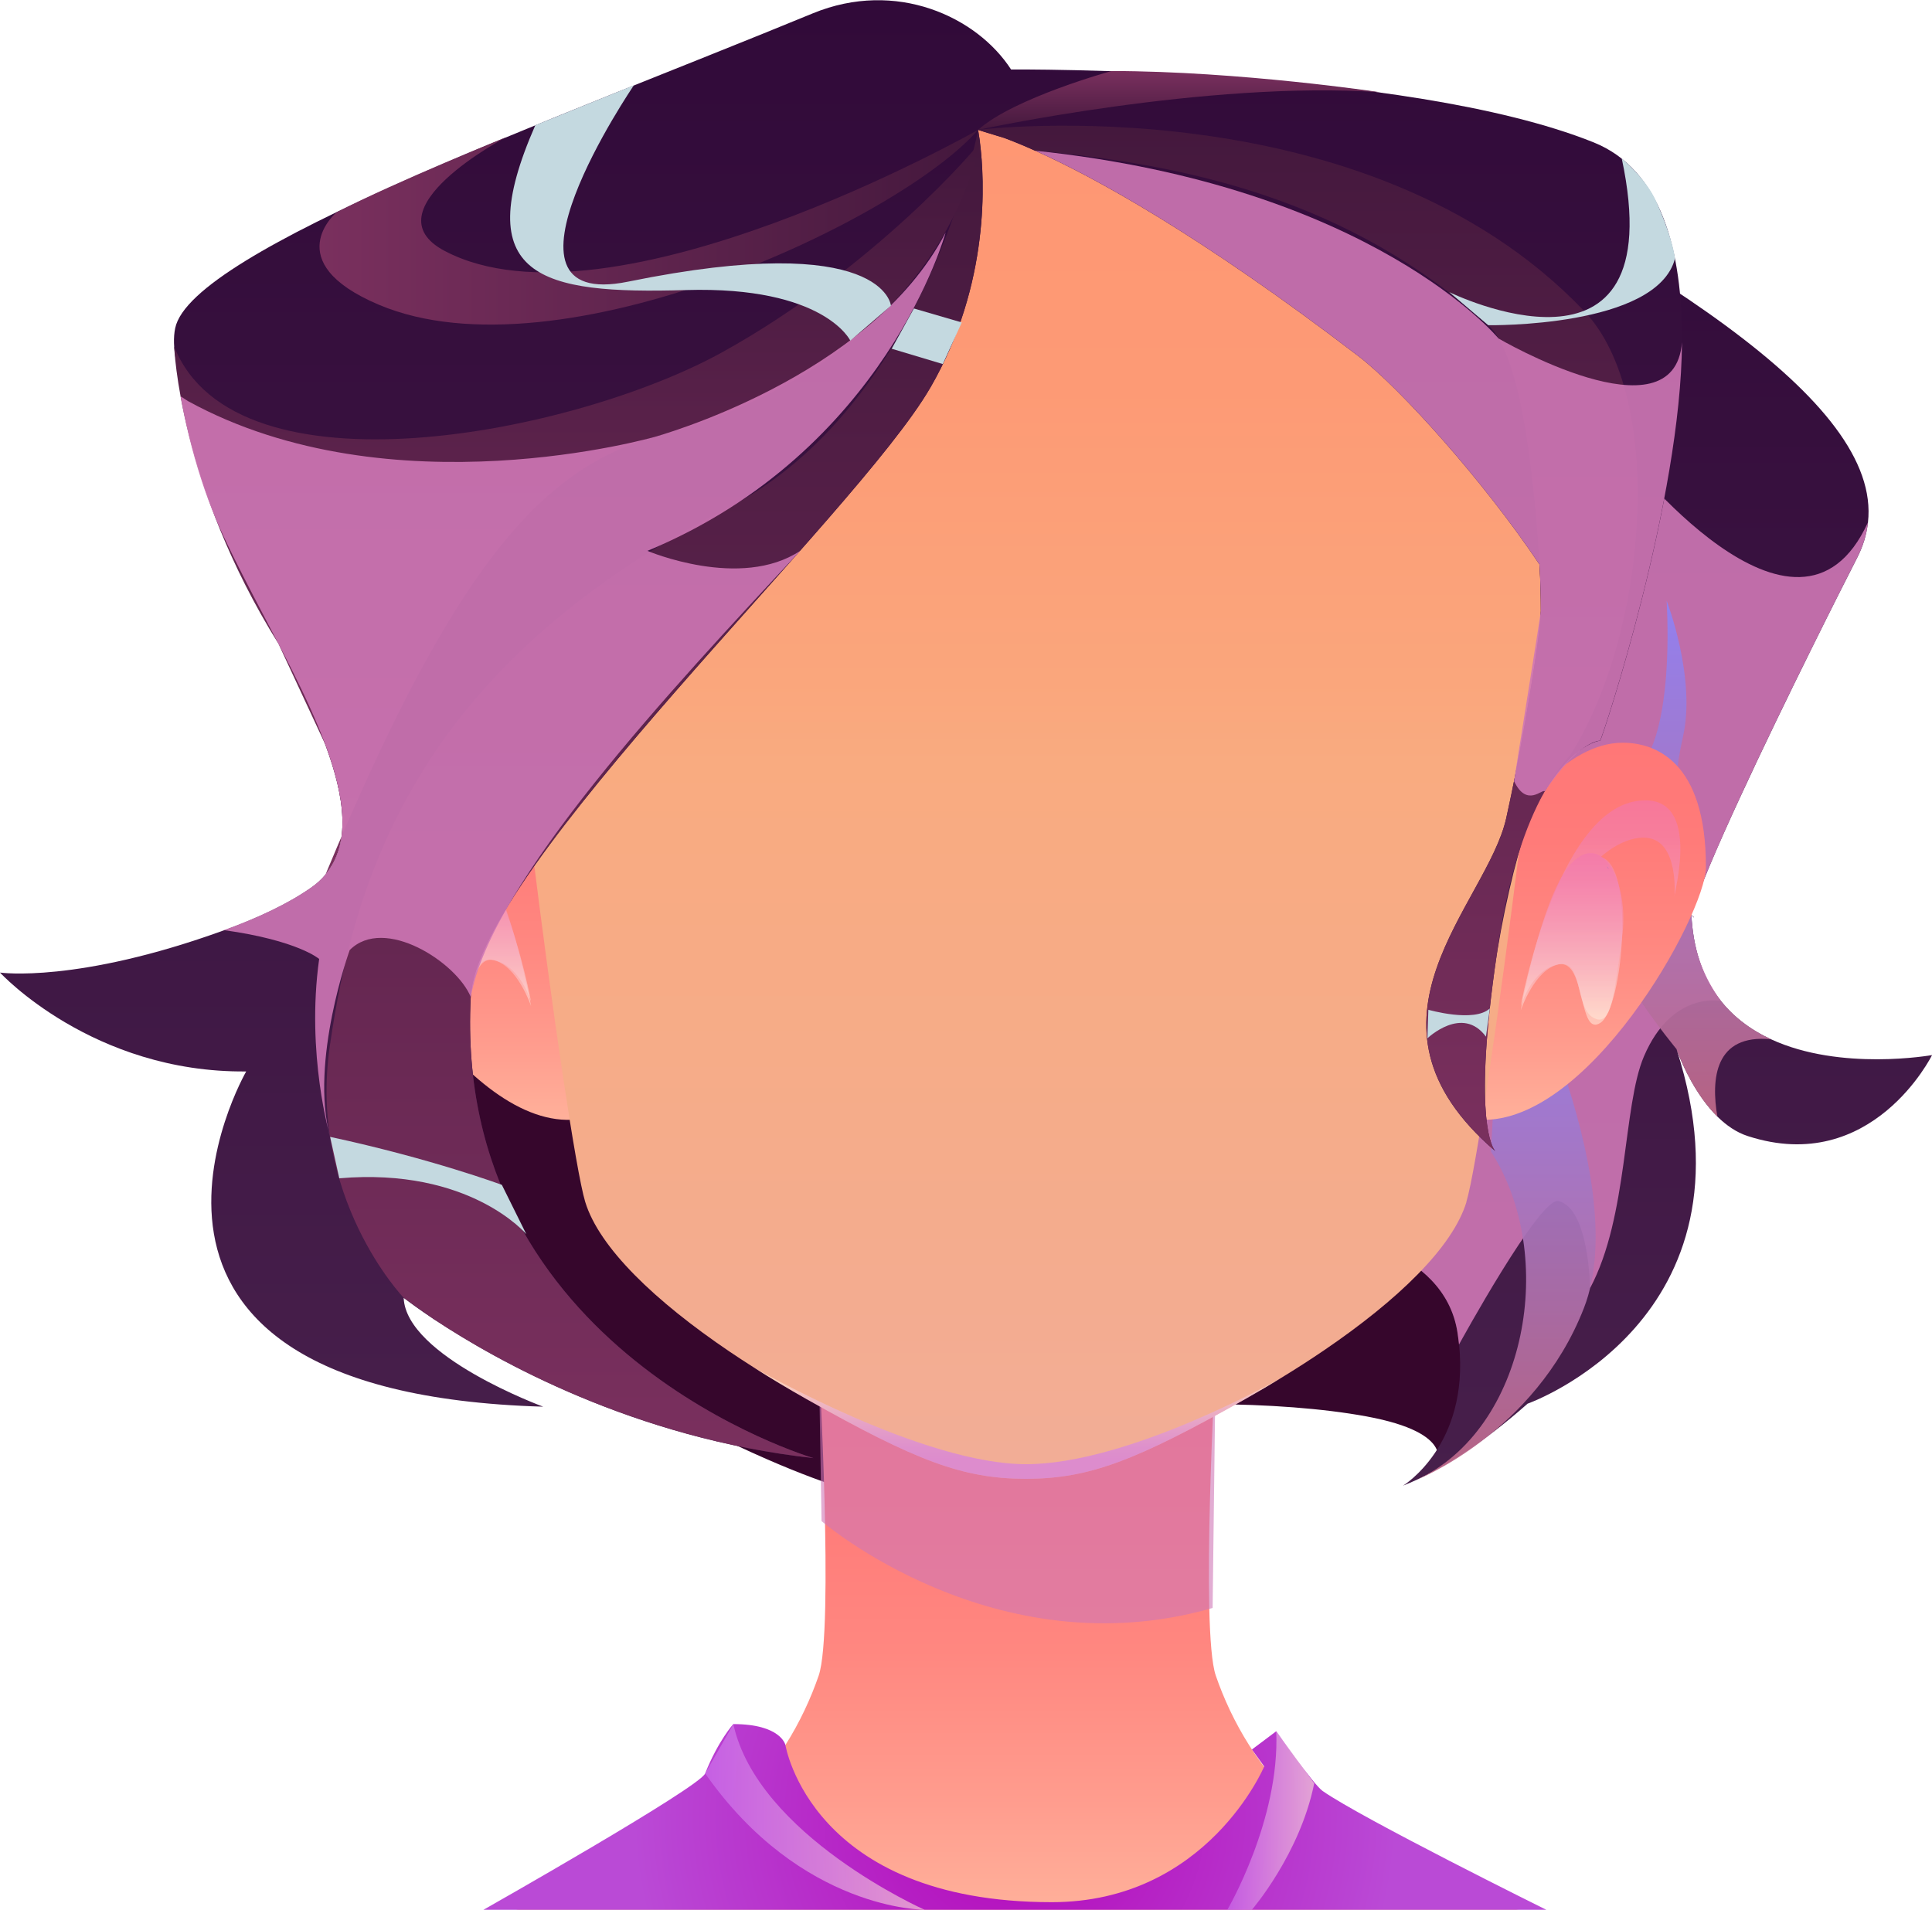<?xml version="1.0" encoding="UTF-8"?><svg xmlns="http://www.w3.org/2000/svg" xmlns:xlink="http://www.w3.org/1999/xlink" viewBox="0 0 329.18 325.46"><defs><linearGradient id="d" x1="277.65" y1="253.18" x2="277.65" y2="17.01" gradientUnits="userSpaceOnUse"><stop offset="0" stop-color="#471f4b"/><stop offset="1" stop-color="#310a39"/></linearGradient><linearGradient id="e" x1="256.58" y1="252.22" x2="256.58" y2="158.24" gradientUnits="userSpaceOnUse"><stop offset=".01" stop-color="#be6888"/><stop offset="1" stop-color="#8e81f4"/></linearGradient><linearGradient id="f" x1="287.14" y1="190.28" x2="287.14" y2="102.39" xlink:href="#e"/><linearGradient id="g" x1="173.32" y1="325.45" x2="173.32" y2="231.38" gradientUnits="userSpaceOnUse"><stop offset="0" stop-color="#ffb09a"/><stop offset=".21" stop-color="#ff9b8d"/><stop offset=".47" stop-color="#ff8780"/><stop offset=".74" stop-color="#ff7b79"/><stop offset="1" stop-color="#f77"/></linearGradient><radialGradient id="h" cx="172.92" cy="309.64" fx="172.92" fy="309.64" r="65" gradientUnits="userSpaceOnUse"><stop offset="0" stop-color="#b307b9"/><stop offset="1" stop-color="#ba4ad6"/></radialGradient><linearGradient id="i" x1="-2028.46" y1="190.83" x2="-2028.46" y2="126.56" gradientTransform="translate(-1949.84) rotate(-180) scale(1 -1)" xlink:href="#g"/><linearGradient id="j" x1="-2026.73" y1="173.89" x2="-2026.73" y2="135.66" gradientTransform="translate(-1949.84) rotate(-180) scale(1 -1)" gradientUnits="userSpaceOnUse"><stop offset="0" stop-color="#ffe7d8"/><stop offset=".29" stop-color="#f9bdc9"/><stop offset=".59" stop-color="#f597bb"/><stop offset=".84" stop-color="#f27fb3"/><stop offset=".99" stop-color="#f177b0"/></linearGradient><linearGradient id="k" x1="-2031.58" y1="173.02" x2="-2031.58" y2="144.64" xlink:href="#j"/><linearGradient id="l" x1="270.97" y1="190.83" x2="270.97" y2="126.56" xlink:href="#g"/><linearGradient id="m" x1="272.7" y1="174.62" x2="272.7" y2="136.39" gradientTransform="matrix(1,0,0,1,0,0)" xlink:href="#j"/><linearGradient id="n" x1="267.85" y1="173.76" x2="267.85" y2="145.38" gradientTransform="matrix(1,0,0,1,0,0)" xlink:href="#j"/><linearGradient id="o" x1="174.79" y1="252.02" x2="174.79" y2="13.43" gradientUnits="userSpaceOnUse"><stop offset="0" stop-color="#f2ad97"/><stop offset=".18" stop-color="#f4ac8d"/><stop offset=".51" stop-color="#f9ab80"/><stop offset=".57" stop-color="#faa67c"/><stop offset=".78" stop-color="#fd9a75"/><stop offset="1" stop-color="#ff9673"/></linearGradient><linearGradient id="p" x1="120.14" y1="309.63" x2="157.53" y2="309.63" gradientUnits="userSpaceOnUse"><stop offset="0" stop-color="#ce77f1"/><stop offset="1" stop-color="#ffe7d8"/></linearGradient><linearGradient id="q" x1="209.13" y1="310.24" x2="223.92" y2="310.24" xlink:href="#p"/><linearGradient id="r" x1="173.4" y1="248.5" x2="173.4" y2="235.23" gradientUnits="userSpaceOnUse"><stop offset="0" stop-color="#ce77f1"/><stop offset=".16" stop-color="#d17fef"/><stop offset=".41" stop-color="#dc97e9"/><stop offset=".71" stop-color="#ecbde1"/><stop offset="1" stop-color="#ffe7d8"/></linearGradient><linearGradient id="s" x1="143.29" y1="248.48" x2="143.29" y2="0" xlink:href="#d"/><linearGradient id="t" x1="222.84" y1="196.18" x2="222.84" y2="21.43" gradientUnits="userSpaceOnUse"><stop offset="0" stop-color="#7a305e"/><stop offset="1" stop-color="#44183d"/></linearGradient><linearGradient id="u" x1="111.54" y1="248.48" x2="111.54" y2="22.13" xlink:href="#t"/><linearGradient id="v" x1="98.33" y1="149.01" x2="98.33" y2="24.19" xlink:href="#t"/><linearGradient id="w" x1="54.44" y1="38.73" x2="166.65" y2="38.73" xlink:href="#t"/><linearGradient id="x" x1="200.9" y1="12.1" x2="200.9" y2="22.13" xlink:href="#t"/><linearGradient id="y" x1="273.93" y1="148.09" x2="273.93" y2="147.65" xlink:href="#e"/></defs><g style="isolation:isolate;"><g id="b"><g id="c"><path d="M290.46,72.51c-3.49,109.38-45.79,177.18-45.79,177.18,0,0,3.69-5.44-11.83-8.31-29.76-5.49-91.84.05-83.9,13.61,0,0-20.02-2.83-69.75-35.03,0,0-3.84-26.29-8.86-74.33-6.06-57.98,23.5-112.05,27.01-113,3.51-.95,193.11,39.87,193.11,39.87Z" style="fill:#36062c; stroke-width:0px;"/><path d="M288.23,155.91l.37.49c-.01-.22-.22-.35-.37-.49ZM301.75,177.11c-7.1-3.28-13-9.54-13.57-21.27,1.23-4.15,4.47-11.69,8.37-20.11,7.59-16.45,17.7-36.42,19.86-40.64,1.03-2,1.64-4.02,1.86-6.06,2.36-20.84-36.6-44.52-90.88-72.02,0,0,14.24,63.09,21.17,118.04.25,2,.5,3.98.72,5.96l-23.15,68.98s19.97,2.31,22.22,17.12c.1.69.19,1.37.26,2.02,1.73,17.23-9.56,24.05-9.56,24.05,6.44-2.53,13.93-7.51,21.22-13.97,0,0,40.17-14.17,25.43-60.28.02.04.04.08.06.14.01.04.03.07.04.12.01.04.03.08.05.14.02.05.04.12.07.18.76,1.95,3.02,7.14,6.7,10.78,1.5,1.47,3.22,2.69,5.19,3.32,21.18,6.87,31.38-13.81,31.38-13.81,0,0-15.55,2.81-27.43-2.69Z" style="fill:url(#d); stroke-width:0px;"/><path d="M316.4,95.09c-3.28,6.42-24.6,48.55-28.23,60.75.15.18-.49,7.11,5.05,14.75,0,0-8.32-1.78-13.11,9.41-3.64,8.5-2.64,27.25-9.19,39.53,0,0-.15-13.61-5.39-14.85-3.16-.75-16.94,24.45-16.94,24.45-.07-.65-.16-1.33-.26-2.02-2.25-14.81-22.22-17.12-22.22-17.12l23.15-68.98c-.23-1.98-.48-3.96-.72-5.96l28.04-57.93s29.61,38.39,41.68,11.91c-.22,2.04-.83,4.06-1.86,6.06Z" style="fill:#ce77b5; mix-blend-mode:multiply; opacity:.9; stroke-width:0px;"/><path d="M254.03,196.24c11.42,17.7,6.17,47.29-12.74,55.98,0,0,20.24-7.93,28.58-29.3,8.69-22.24-13.74-64.68-13.74-64.68l-2.1,38Z" style="fill:url(#e); mix-blend-mode:multiply; opacity:.93; stroke-width:0px;"/><path d="M301.75,177.11c-9.61-.95-10.23,6.79-9.14,13.17-3.68-3.64-5.94-8.83-6.7-10.78-.03-.06-.05-.13-.07-.18-.02-.05-.03-.1-.05-.14-.01-.05-.03-.08-.04-.12-.02-.05-.03-.1-.06-.14-.01-.05-.02-.08-.03-.12-.02-.05-12.36-14.82-12.01-21.39.96-18.16-1.12-25.87-1.12-25.87,9.25,5.18,12.35-11.28,11.44-29.16,0,0,5.1,13.17,2.76,23.27-2.12,9.16-2.36,22.9,1.45,30.18.58,11.73,6.47,17.99,13.57,21.27Z" style="fill:url(#f); mix-blend-mode:multiply; opacity:.93; stroke-width:0px;"/><path d="M207.15,285.55c-2.64-7.67,0-54.17,0-54.17l-33.83,2.21-33.83-2.21s2.64,46.51,0,54.17c-5.32,15.43-19.1,34.19-51.66,39.91h170.98c-32.57-5.72-46.34-24.48-51.66-39.91Z" style="fill:url(#g); stroke-width:0px;"/><path d="M139.98,259.22s29.55,25.48,66.63,14.8l.53-42.65s-19.55,13.95-67.6,1.9l.44,25.95Z" style="fill:#ce77b5; mix-blend-mode:multiply; opacity:.6; stroke-width:0px;"/><path d="M263.47,325.46H82.37s36.81-20.84,37.77-23.23c2.24-5.6,4.8-8.42,4.8-8.42,8.14,0,8.88,3.56,8.88,3.56,0,0,4.32,26.79,45.39,26.79,26.47,0,36.19-23.13,36.19-23.13l-2.09-2.89,4.14-3.11s6.33,9.07,7.89,10.17c6.63,4.66,38.13,20.26,38.13,20.26Z" style="fill:url(#h); stroke-width:0px;"/><path d="M90.73,138.44s-7.98-11.88-17.61-11.87c-5.53,0-14.22,3.14-14.19,21.23.01,7.95,20.42,45,39.39,42.96l-7.59-52.31Z" style="fill:url(#i); stroke-width:0px;"/><path d="M64.3,152.03c0-.81-4.8-18.03,6.5-16.24,13.73,2.18,19.69,34.95,19.69,34.95,0,0-1.83-6.33-6.5-7.14-4.67-.81-3.27,12.59-7.12,9.95-3.85-2.64-5.9-27,0-28.22,0,0-3.87-3.69-7.89-3.28-5.49.55-4.69,9.98-4.69,9.98Z" style="fill:url(#j); mix-blend-mode:multiply; opacity:.6; stroke-width:0px;"/><path d="M82.34,146.97c-5.47-6.75-10.48,2.41-9.11,12.17,1.37,9.77,1.79,15.36,4.93,13.54,3.14-1.82,1.67-9.94,5.83-9.08,4.16.86,6.5,7.87,6.5,7.87,0,0-3.45-18.7-8.14-24.5Z" style="fill:url(#k); mix-blend-mode:multiply; opacity:.6; stroke-width:0px;"/><path d="M258.86,138.44s7.98-11.88,17.61-11.87c5.53,0,14.22,3.14,14.19,21.23-.01,7.95-20.42,45-39.39,42.96l7.59-52.31Z" style="fill:url(#l); stroke-width:0px;"/><path d="M285.29,152.76c0-.81,4.8-18.03-6.5-16.24-13.73,2.18-19.69,34.95-19.69,34.95,0,0,1.83-6.33,6.5-7.14,4.67-.81,3.27,12.59,7.12,9.95,3.85-2.64,5.9-27,0-28.22,0,0,3.87-3.69,7.89-3.28,5.49.55,4.69,9.98,4.69,9.98Z" style="fill:url(#m); mix-blend-mode:multiply; opacity:.6; stroke-width:0px;"/><path d="M267.25,147.7c5.47-6.75,10.48,2.41,9.11,12.17-1.37,9.77-1.79,15.36-4.93,13.54-3.14-1.82-1.67-9.94-5.83-9.08-4.16.86-6.5,7.87-6.5,7.87,0,0,3.45-18.7,8.14-24.5Z" style="fill:url(#n); mix-blend-mode:multiply; opacity:.6; stroke-width:0px;"/><path d="M249.86,204.83c-2.36,7.75-11.74,16.76-24.25,25.27-2.32,1.58-4.74,3.14-7.25,4.67,0,0,0,0-.02.01-2,1.23-4.05,2.43-6.15,3.62-18.75,10.58-26.61,13.56-37.26,13.61h0s-.27,0-.27,0h0c-10.66-.05-18.52-3.03-37.27-13.61-3.08-1.74-6.07-3.53-8.93-5.35-.03-.02-.05-.03-.05-.03-1.38-.88-2.73-1.76-4.05-2.65-12.71-8.6-22.26-17.72-24.65-25.55-3.15-10.33-16.12-108.95-14.82-126.31.56-7.44,7.76-20.46,19.86-32.91,16.06-16.54,40.75-32.07,69.9-32.16h0s.27,0,.27,0h0c31.15.11,57.19,17.83,73.08,35.58,0,0,0,0,0,0,10.16,11.36,16.17,22.73,16.67,29.5,1.29,17.36-11.67,115.98-14.83,126.31Z" style="fill:url(#o); stroke-width:0px;"/><path d="M124.95,293.81c4.14,19.01,32.58,31.64,32.58,31.64,0,0-21,.18-37.38-23.22l4.8-8.42Z" style="fill:url(#p); mix-blend-mode:multiply; opacity:.6; stroke-width:0px;"/><path d="M217.45,295.03c.64,15.13-8.33,30.42-8.33,30.42h4.18s8.2-9.5,10.62-21.54l-6.47-8.88Z" style="fill:url(#q); mix-blend-mode:multiply; opacity:.6; stroke-width:0px;"/><path d="M218.34,234.79c-2,1.23-4.05,2.43-6.15,3.62-18.75,10.58-26.61,13.56-37.26,13.61h0s-.27,0-.27,0h0c-10.66-.05-18.52-3.03-37.27-13.61-3.08-1.74-6.07-3.53-8.93-5.35,1.29.74,28.93,16.46,46.36,16.46s42.74-14.28,43.52-14.73Z" style="fill:url(#r); mix-blend-mode:multiply; opacity:.6; stroke-width:0px;"/><path d="M272.63,126.23s-5.94.39-12.29,13.93c-2.17,6.4-4.5,16.41-5.69,25.07-3.53,25.68-.39,30.38.12,30.95-25.91-22.21-1.39-42,1.87-56.78.21-.97.42-1.94.63-2.91,2-9.32,4.26-22.8,5.04-29.42.08-.96.15-1.95.22-2.93,0-2.55-.07-5.19-.23-7.94-9.33-13.97-23.66-30.01-30.88-35.53-26.96-20.63-44.95-30.47-55.04-34.98h-.01c-2.11-.95-3.85-1.65-5.25-2.17-2.86-.85-4.47-1.38-4.47-1.38l.02.05v.02s.01.09.01.09l.02.13c.05.28.13.76.22,1.42l.05.34v.13c.78,6.13,1.83,23.96-8.46,41.75-12.67,21.9-77.17,81.72-78.3,103.85-3.11,60.57,58.4,78.57,58.4,78.57-30.59-3.37-54.12-16.7-64.41-23.5l-.08-.04c-2.83-1.87-4.58-3.2-5.14-3.64l-.2-.15c.38,9.98,23.77,18.56,23.77,18.56-82.14-2.4-50.6-57.13-50.6-57.13-26.2.26-41.95-16.85-41.95-16.85,0,0,13.11,1.89,38.18-7.21,5.72-2.08,10.84-4.47,14.79-7.23.98-.68,1.81-1.43,2.49-2.27,4.34-5.15,3.34-13.07-.03-22.13h0c-1.5-4.03-3.46-8.28-5.64-12.62-3.42-6.8-7.11-23.96-10.65-30.74-2.81-5.4-5.33-10.55-7.07-15.13h0c-1.92-5.04-2.88-9.35-2.22-12.49,2.77-13.33,64.76-35.56,108.65-53.65,14.16-5.82,27.94.56,33.77,9.57,0,0,66.96-.52,99.23,12.41,11.58,4.64,15.17,18.46,15.09,34.08v.04c-.15,26.87-13.33,66.65-13.95,67.9Z" style="fill:url(#s); stroke-width:0px;"/><path d="M267.61,128.58c-9.21,10.21-11.76,27.98-12.95,36.64-3.53,25.68-.39,30.38.12,30.95-25.91-22.21-1.39-42,1.87-56.78,2.3-10.38,4.81-25.02,5.67-32.33.08-.96.15-1.95.22-2.93,0-2.55-.07-5.19-.23-7.94-1.58-25.37-4.85-37.28-8.74-40.78-23.66-21.38-51.17-27.36-77.19-29.74h-.01c-2.11-.95-3.85-1.65-5.25-2.17-2.86-.85-4.47-1.38-4.47-1.38,0,0,66.16-8.13,103.31,30.94,13.85,14.57,10.86,54.67-2.35,75.52Z" style="fill:url(#t); stroke-width:0px;"/><path d="M158.5,66.06c-12.67,21.9-77.17,81.72-78.3,103.85-3.11,60.57,58.4,78.57,58.4,78.57-30.59-3.37-54.12-16.7-64.41-23.5l-.08-.04-5.14-3.64-.2-.15s-16.37-17.09-12.55-43.07c3.91-26.53,13.48-63.86,67.58-91.43,34.03-17.34,42.85-64.51,42.85-64.51l.02.05v.02s.01.09.01.09l.02.13.22,1.42.05.34v.13c.78,6.13,1.83,23.96-8.46,41.75Z" style="fill:url(#u); stroke-width:0px;"/><path d="M55.46,149.01c4.34-5.15,3.34-13.07-.03-22.13l-7.99-17.18c-16.94-27.17-17.76-50.64-17.76-50.64,10.44,26.33,68.27,14.85,93.37.97,25.59-14.15,43.52-34.88,43.92-35.84-.52,1.63-5.8,36.77-55.4,50.26-19.63,5.34-34.86,23.44-56.1,74.56Z" style="fill:url(#v); stroke-width:0px;"/><path d="M110.32,93.88s15.87,6.75,26.05-.03c-22.11,23.7-52.67,56.41-56.16,76.06-2.38-5.9-14.75-13.93-20.63-8,0,0-6.87,19.02-3.33,31.83,0,0-4.14-14.09-1.87-30.32,0,0-3.59-3.15-16.2-4.91,5.72-2.08,10.84-4.47,14.79-7.23.98-.68,1.81-1.43,2.49-2.27,4.34-5.15,3.34-13.07-.03-22.13h0c-1.5-4.03-3.46-8.28-5.64-12.62-3.42-6.8-9.94-18.61-12.9-25.55-4.2-9.87-5.87-19.81-6.12-21.17l1.29.83c34.61,18.97,79.49,6.08,79.49,6.08,0,0,36.71-10.01,49.57-34.83,0,0-10.11,37.34-50.82,54.26Z" style="fill:#ce77b5; mix-blend-mode:multiply; opacity:.9; stroke-width:0px;"/><path d="M272.63,126.23s-3.45-.23-9.43,8.65c-.29-.63-3.04,2.88-5.22-1.75.08-.93,4.48-28.02,4.55-29,0-2.55-.07-5.19-.23-7.94-9.33-13.97-23.66-30.01-30.88-35.53-26.96-20.63-44.95-30.47-55.04-34.98,57.57,6.05,78.94,32,78.94,32,0,0,29.95,17.51,31.26.65-.14,26.87-13.33,66.65-13.95,67.9Z" style="fill:#ce77b5; mix-blend-mode:multiply; opacity:.9; stroke-width:0px;"/><path d="M166.65,22.13s-62.57,35.53-90.87,20.64c-13.22-6.96,10.42-19.37,10.42-19.37,0,0-18.58,7.49-28.86,12.78,0,0-10.02,8.45,7.18,15.74,30.83,13.06,89.11-14.72,102.13-29.8Z" style="fill:url(#w); stroke-width:0px;"/><path d="M166.65,22.13s39.09-8.46,68.5-6.41c0,0-23.89-3.59-45.74-3.62,0,0-16.62,4.55-22.76,10.03Z" style="fill:url(#x); stroke-width:0px;"/><path d="M91.21,21.34c-11.4,25.97.84,28.82,25.67,28.09,23.6-.69,28,8.62,28,8.62l6.92-5.96s-1.11-13-44.79-4.09c-25.35,5.17.99-33.46.99-33.46l-16.79,6.8Z" style="fill:#c4d9e0; mix-blend-mode:soft-light; stroke-width:0px;"/><path d="M276.32,27.01c8.88,41.6-29.39,22.77-29.39,22.77l6.64,5.64s28.72.46,31.82-11.35c0,0-.24-3.14-3.2-9.75-1.82-4.05-5.87-7.3-5.87-7.3Z" style="fill:#c4d9e0; mix-blend-mode:soft-light; stroke-width:0px;"/><polygon points="151.93 59.43 160.64 62.04 163.87 54.95 155.71 52.57 151.93 59.43" style="fill:#c4d9e0; mix-blend-mode:soft-light; stroke-width:0px;"/><path d="M56.25,193.74c17.31,3.73,29.26,8.18,29.26,8.18l4.17,8.41s-9.59-11.44-31.87-9.53l-1.56-7.05Z" style="fill:#c4d9e0; mix-blend-mode:soft-light; stroke-width:0px;"/><path d="M253.84,171.85c-2.65,2.48-10.47.23-10.47.23l-.16,4.86s5.96-5.71,9.97-.28l.66-4.81Z" style="fill:#c4d9e0; mix-blend-mode:soft-light; stroke-width:0px;"/><path d="M273.78,147.65c.12.13.29.24.29.44l-.29-.44Z" style="fill:url(#y); mix-blend-mode:multiply; opacity:.93; stroke-width:0px;"/></g></g></g></svg>